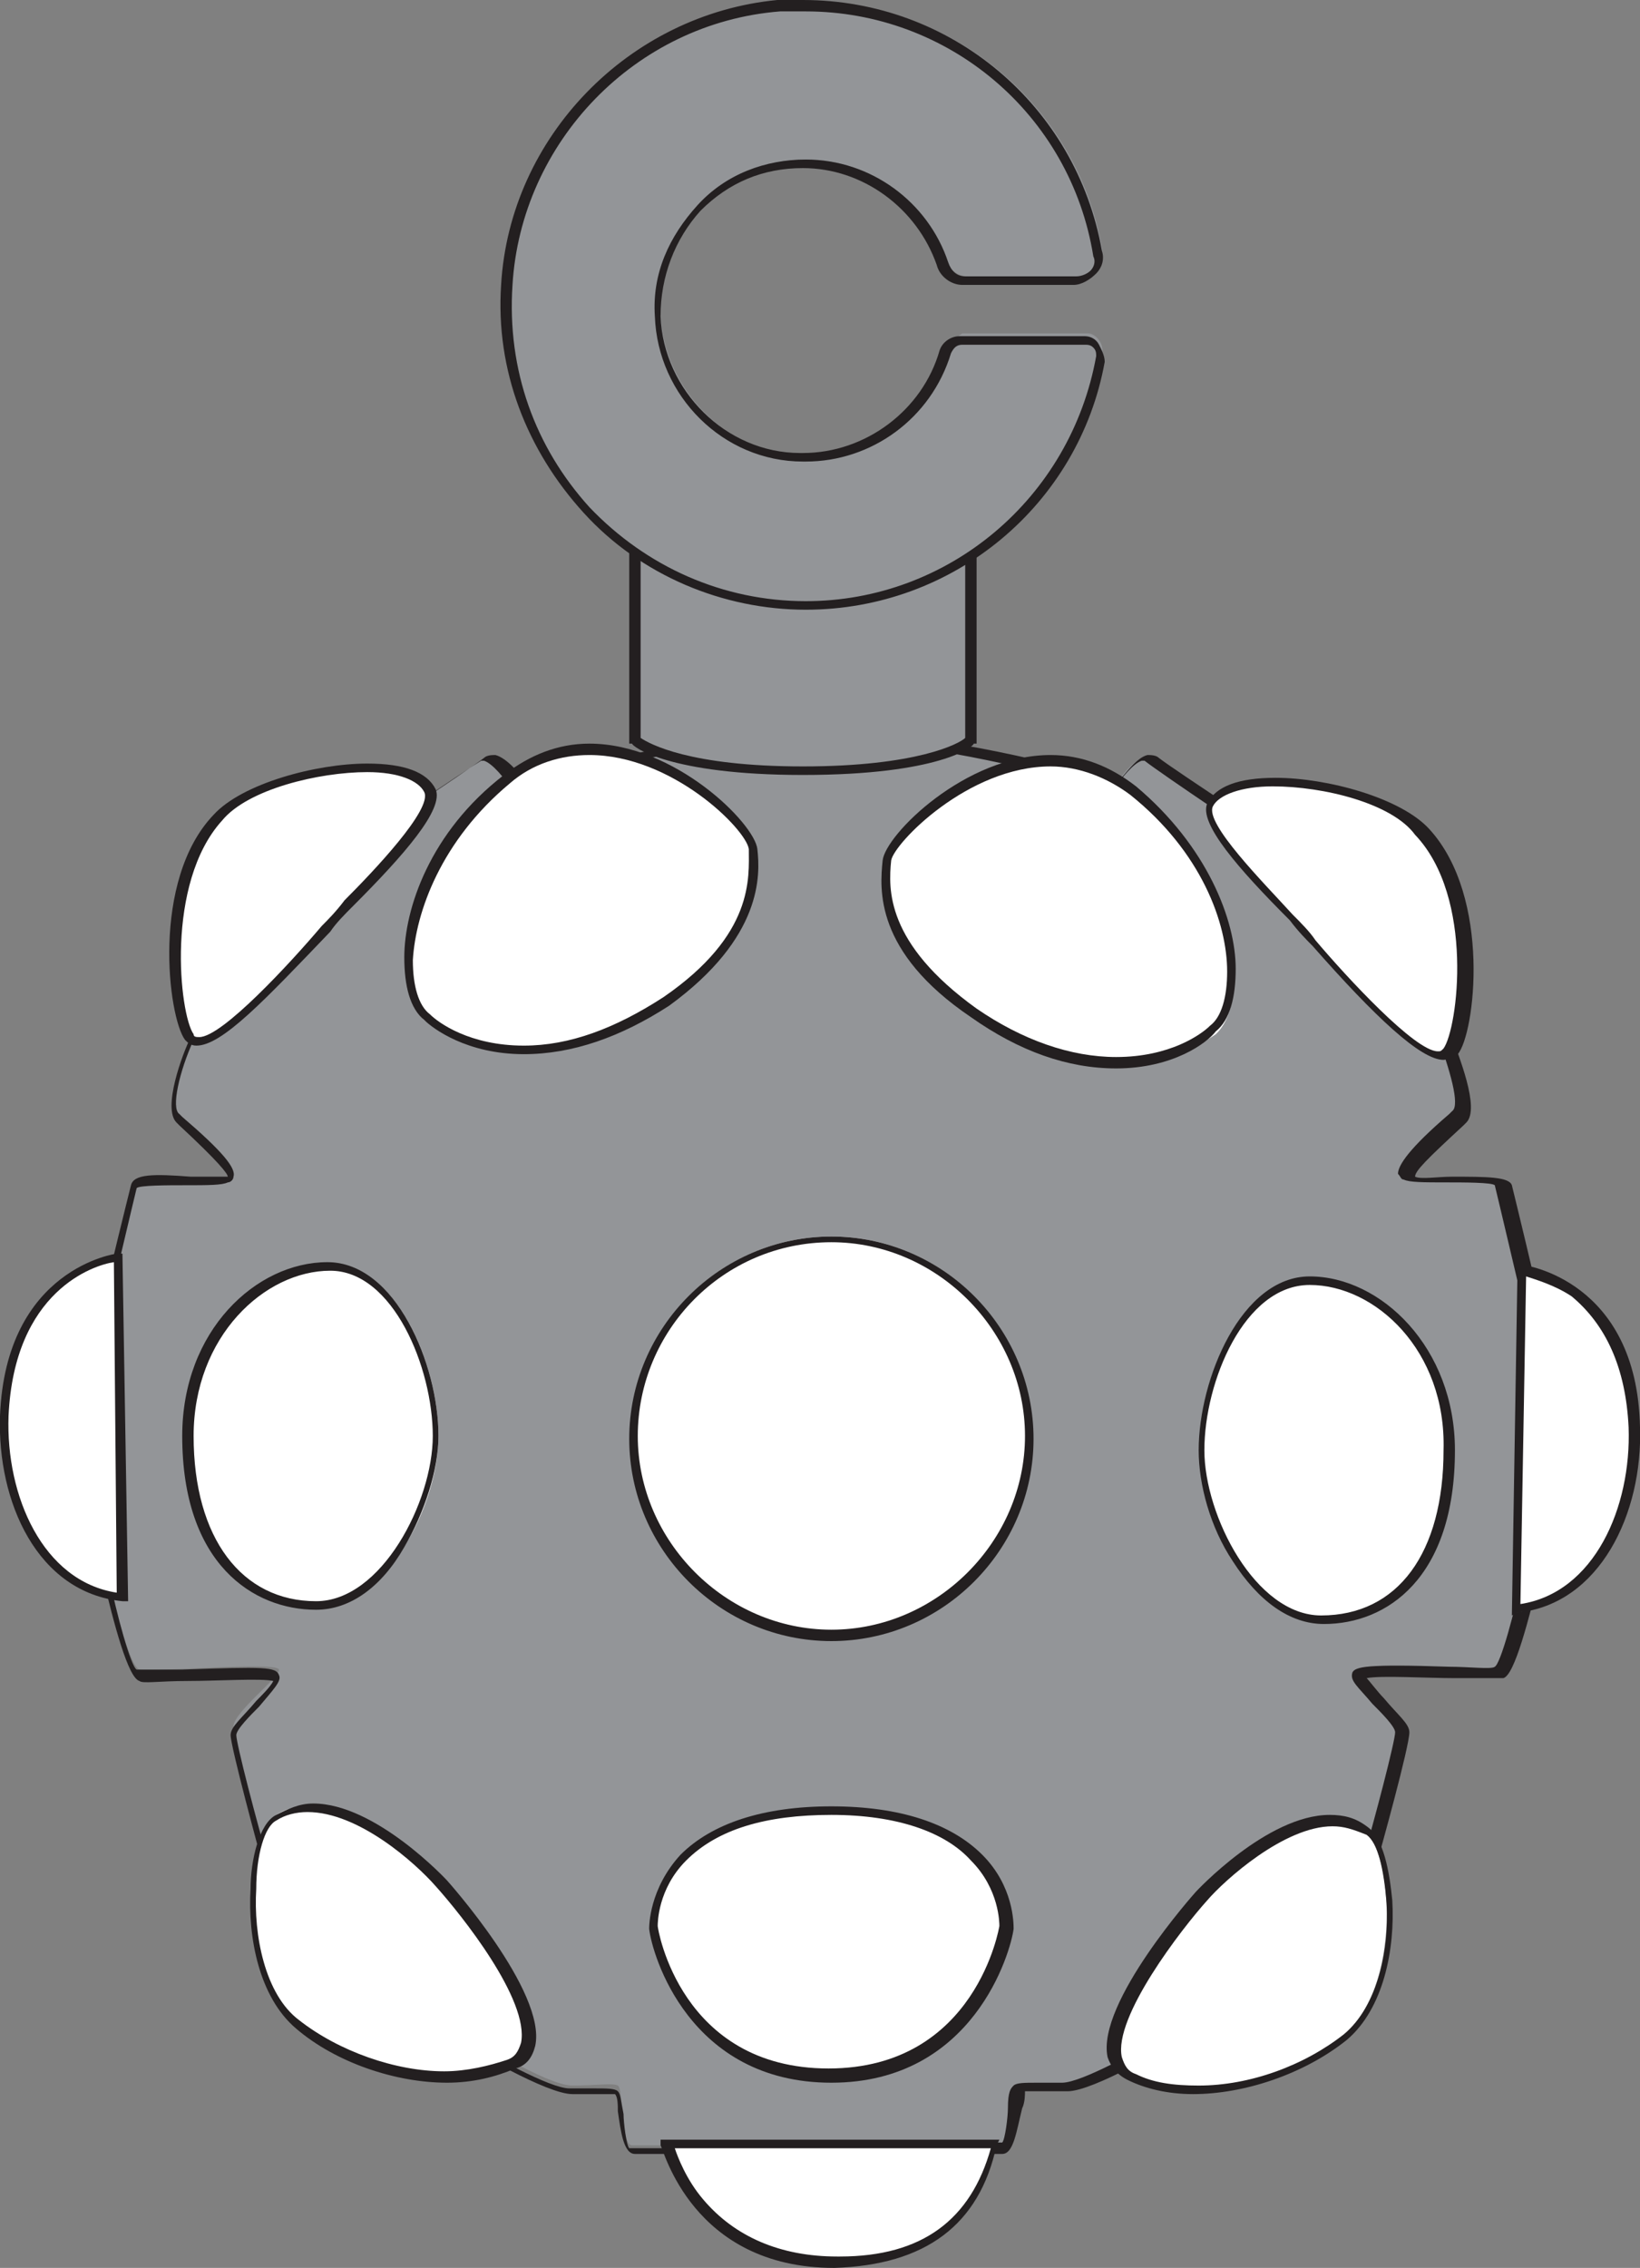 <?xml version="1.0" encoding="utf-8"?>
<!-- Generator: Adobe Illustrator 18.1.1, SVG Export Plug-In . SVG Version: 6.00 Build 0)  -->
<!DOCTYPE svg PUBLIC "-//W3C//DTD SVG 1.1//EN" "http://www.w3.org/Graphics/SVG/1.1/DTD/svg11.dtd">
<svg version="1.1" id="Layer_1" xmlns="http://www.w3.org/2000/svg" xmlns:xlink="http://www.w3.org/1999/xlink" x="0px" y="0px"
	 viewBox="71.2 60.2 57.6 79.6" enable-background="new 71.2 60.2 57.6 79.6" xml:space="preserve">
<rect x="71.2" y="60.2" width="57.6" height="79.6" fill="#808080" stroke="none"/>
<g>
	<g>
		<path fill="#939598" d="M100.5,135.5c0,0-6.7,0-7.1,0s-0.3-2-0.5-2.1s-0.7,0-1.6,0s-3.6-1.7-3.6-1.7l-7.1-6.1c0,0-1.2-4.3-1.2-4.8
			s1.6-1.7,1.6-2c-0.1-0.3-4.5,0.1-4.9,0s-1.2-3.5-1.2-3.5l-0.6-4.4l0.7-5.3c0,0,0.8-3.4,0.9-3.8s2.9-0.1,3.3-0.3
			c0.4-0.2-1.3-1.7-1.8-2.1s0.5-2.8,0.5-2.8l5.4-6.5c0,0,4.4-2.9,4.9-3.3s1.3,0.9,1.3,0.9c0.8-0.1,5.9-1.8,10-1.8h0.9
			c4.1,0,9.3,1.6,10,1.8c0,0,0.8-1.2,1.3-0.9s4.9,3.3,4.9,3.3l5.4,6.5c0,0,1,2.4,0.5,2.8s-2.3,1.9-1.8,2.1c0.4,0.2,3.2-0.2,3.3,0.3
			c0.1,0.4,0.9,3.8,0.9,3.8l0.7,5.3l-0.6,4.4c0,0-0.7,3.5-1.2,3.5s-4.9-0.3-4.9,0c-0.1,0.3,1.5,1.5,1.6,2c0,0.5-1.2,4.8-1.2,4.8
			l-7.1,6.1c0,0-2.7,1.7-3.6,1.7s-1.5-0.1-1.6,0c-0.2,0.1,0,2.1-0.5,2.1s-7.1,0-7.1,0"/>
		<path fill="#231F20" d="M106.4,135.8L106.4,135.8c-0.5,0-7.1,0-7.1,0l0,0c-2,0-5.5,0-5.8,0c-0.4,0-0.5-0.8-0.6-1.5
			c0-0.2,0-0.5-0.1-0.6c-0.1,0-0.3,0-0.6,0c-0.2,0-0.6,0-0.9,0c-0.9,0-3.6-1.6-3.7-1.7l-7.1-6.1l0,0c-0.2-0.7-1.2-4.4-1.2-4.8
			c0-0.3,0.4-0.6,0.9-1.2c0.2-0.2,0.5-0.5,0.6-0.7c-0.4-0.1-2,0-3,0s-1.6,0.1-1.7,0c-0.4-0.1-0.9-2-1.3-3.7l-0.6-4.5l0.7-5.4
			c0-0.2,0.8-3.4,0.9-3.8s0.8-0.4,2.1-0.3c0.5,0,1.1,0,1.3,0c0-0.1-0.3-0.5-1.7-1.8l-0.1-0.1c-0.5-0.5,0.2-2.4,0.5-3l0,0l5.4-6.5
			c0,0,4.4-2.9,4.9-3.3c0.1-0.1,0.3-0.1,0.4-0.1c0.4,0.1,0.9,0.7,1,0.9c0.2,0,0.4-0.1,0.8-0.2c1.9-0.5,5.8-1.5,9.2-1.5h0.9
			c3.3,0,7.3,1,9.2,1.5c0.3,0.1,0.6,0.2,0.8,0.2c0.2-0.2,0.6-0.8,1-0.9c0.1,0,0.3,0,0.4,0.1c0.5,0.4,4.8,3.2,4.9,3.3l0,0l5.4,6.5
			c0.2,0.6,1,2.5,0.5,3l-0.1,0.1c-1.3,1.2-1.7,1.6-1.7,1.8c0.2,0.1,0.8,0,1.3,0c1.2,0,2,0,2.1,0.3c0.1,0.4,0.9,3.7,0.9,3.8l0.7,5.4
			l0,0l-0.6,4.4c-0.4,1.6-0.9,3.6-1.3,3.7c-0.2,0-0.7,0-1.7,0s-2.6-0.1-3.1,0c0.1,0.1,0.4,0.5,0.6,0.7c0.5,0.6,0.9,0.9,0.9,1.2
			c0,0.5-1,4.1-1.2,4.8l0,0l-7.1,6.1c-0.1,0.1-2.8,1.7-3.7,1.7c-0.4,0-0.7,0-0.9,0c-0.2,0-0.5,0-0.6,0c0,0.1,0,0.4-0.1,0.6
			C106.9,135,106.8,135.8,106.4,135.8z M104.3,135.4c1.1,0,1.9,0,2.1,0c0.1-0.1,0.2-0.9,0.2-1.2c0-0.6,0.1-0.7,0.2-0.8
			s0.4-0.1,0.8-0.1c0.2,0,0.5,0,0.9,0c0.7,0,2.8-1.2,3.5-1.6l7-6c0.5-1.7,1.2-4.4,1.2-4.7c0-0.2-0.5-0.7-0.8-1
			c-0.5-0.6-0.8-0.8-0.7-1.1c0.1-0.2,0.5-0.3,3.4-0.2c0.7,0,1.5,0.1,1.6,0c0.2-0.1,0.7-1.9,1-3.4l0.6-4.4l-0.7-5.3
			c0,0-0.8-3.4-0.9-3.8c-0.1-0.1-1.1-0.1-1.7-0.1c-0.8,0-1.3,0-1.5-0.1c-0.1,0-0.1-0.1-0.2-0.2c0-0.3,0.4-0.9,1.8-2.1l0.1-0.1
			c0.3-0.2-0.1-1.5-0.5-2.6l-5.4-6.4c-0.4-0.2-4.4-2.9-4.9-3.3h-0.1c-0.3,0.1-0.7,0.6-0.9,0.9l-0.1,0.1h-0.1c-0.2,0-0.5-0.1-0.9-0.2
			c-1.9-0.5-5.8-1.5-9.1-1.5h-0.9c-3.3,0-7.2,1-9.1,1.5c-0.4,0.1-0.7,0.2-0.9,0.2h-0.1l-0.1-0.1c-0.2-0.3-0.6-0.8-0.9-0.9
			c-0.1,0-0.1,0-0.1,0c-0.5,0.3-4.5,3-4.9,3.3L78,96.7c-0.5,1.1-0.8,2.4-0.5,2.6l0.1,0.1c1.4,1.2,1.9,1.8,1.8,2.1
			c0,0.1-0.1,0.2-0.2,0.2c-0.2,0.1-0.7,0.1-1.5,0.1c-0.6,0-1.6,0-1.7,0.1c-0.1,0.4-0.9,3.8-0.9,3.8l-0.7,5.3l0.6,4.4
			c0.3,1.5,0.8,3.3,1,3.4c0.1,0,0.9,0,1.6,0c2.9-0.1,3.3-0.1,3.4,0.2c0.1,0.2-0.2,0.5-0.7,1.1c-0.3,0.3-0.8,0.8-0.8,1
			c0,0.3,0.7,3,1.2,4.7l7,6.1c0.7,0.4,2.8,1.6,3.5,1.6c0.4,0,0.7,0,0.9,0c0.4,0,0.7,0,0.8,0.1c0.1,0.1,0.1,0.3,0.2,0.8
			c0,0.3,0.1,1.1,0.2,1.2c0.4,0,6.8,0,7.1,0l0,0C101.6,135.4,103.1,135.4,104.3,135.4z"/>
	</g>
	<g>
		<path fill="#939598" d="M105.3,86.2c0,0-1.2,1.1-5.9,1.1s-5.9-1.1-5.9-1.1v-7.6h11.8V86.2z"/>
		<path fill="#231F20" d="M99.4,87.4c-4.7,0-6-1-6-1.1h-0.1v-7.8h12.2v7.8h-0.1C105.4,86.4,104.2,87.4,99.4,87.4z M93.7,86.1
			c0.3,0.2,1.7,1,5.7,1s5.5-0.8,5.7-1v-7.3H93.7V86.1z"/>
	</g>
	<g>
		<path fill="#939598" d="M104.5,72.5c-0.6,2.2-2.6,3.7-5,3.7c-2.7,0-5-2.3-5.1-5c-0.1-2.9,2.2-5.4,5.1-5.4c2.3,0,4.2,1.5,4.9,3.5
			c0.1,0.3,0.4,0.6,0.8,0.6h3.9c0.5,0,0.9-0.5,0.8-1c-0.9-5.2-5.7-9.1-11.3-8.6c-5.1,0.4-9.2,4.7-9.6,9.8
			c-0.4,6.1,4.5,11.2,10.5,11.2c5.2,0,9.5-3.8,10.4-8.7c0.1-0.3-0.2-0.7-0.5-0.7c-1.1,0-3.4,0-4.4,0
			C104.7,72.1,104.5,72.3,104.5,72.5z"/>
		<path fill="#231F20" d="M99.5,81.6c-2.9,0-5.8-1.2-7.8-3.4c-2-2.2-3.1-5-2.9-8c0.3-5.2,4.5-9.5,9.7-10c0.3,0,0.6,0,0.9,0
			c5.2,0,9.6,3.7,10.5,8.8c0.1,0.3,0,0.6-0.2,0.8c-0.2,0.2-0.5,0.4-0.8,0.4H105c-0.4,0-0.8-0.3-0.9-0.7c-0.7-2-2.6-3.4-4.7-3.4
			c-1.4,0-2.6,0.5-3.6,1.5c-0.9,1-1.4,2.3-1.4,3.7c0.1,2.6,2.3,4.8,4.9,4.8h0.1c2.2,0,4.2-1.5,4.8-3.6c0.1-0.3,0.4-0.5,0.7-0.5h4.4
			c0.2,0,0.4,0.1,0.5,0.3c0.1,0.2,0.2,0.4,0.2,0.6C109.1,77.9,104.7,81.6,99.5,81.6z M99.5,60.6c-0.3,0-0.6,0-0.9,0
			c-5.1,0.4-9.1,4.6-9.4,9.6c-0.2,3,0.8,5.7,2.7,7.8c2,2.1,4.7,3.3,7.6,3.3c5,0,9.3-3.6,10.2-8.6c0-0.1,0-0.2-0.1-0.3
			c-0.1-0.1-0.2-0.1-0.3-0.1H105c-0.2,0-0.3,0.1-0.4,0.3c-0.7,2.3-2.8,3.8-5.1,3.8h-0.1c-2.8,0-5.1-2.3-5.2-5.1
			c-0.1-1.5,0.5-2.8,1.5-3.9s2.4-1.6,3.8-1.6c2.3,0,4.3,1.5,5,3.6c0.1,0.3,0.3,0.5,0.6,0.5h3.9c0.2,0,0.4-0.1,0.5-0.2
			s0.2-0.3,0.1-0.5C108.8,64.2,104.5,60.6,99.5,60.6z"/>
	</g>
	<g>
		<circle fill="#FFFFFF" cx="100.4" cy="110.6" r="7"/>
		<path fill="#231F20" d="M100.4,117.8c-3.9,0-7.1-3.2-7.1-7.1s3.2-7.1,7.1-7.1s7.1,3.2,7.1,7.1S104.3,117.8,100.4,117.8z
			 M100.4,103.8c-3.8,0-6.8,3.1-6.8,6.8s3.1,6.8,6.8,6.8s6.8-3.1,6.8-6.8S104.1,103.8,100.4,103.8z"/>
	</g>
	<g>
		<path fill="#FFFFFF" d="M82.8,104.6c-2.5,0-5,2.5-5,6c0,4,2,6,4.5,6s4.3-3.6,4.3-6S85.2,104.6,82.8,104.6z"/>
		<path fill="#231F20" d="M82.3,116.7c-2.2,0-4.7-1.6-4.7-6.1c0-3.7,2.6-6.1,5.1-6.1l0,0c2.4,0,3.9,3.6,3.9,6.1
			c0,1.2-0.5,2.7-1.2,3.9C84.6,115.9,83.5,116.7,82.3,116.7z M82.8,104.8c-2.3,0-4.8,2.3-4.8,5.8c0,3.6,1.7,5.8,4.3,5.8
			c2.3,0,4.1-3.5,4.1-5.8C86.4,108.2,85,104.8,82.8,104.8L82.8,104.8z"/>
	</g>
	<g>
		<path fill="#FFFFFF" d="M94.6,95.3c3.2-2.2,3.1-4.2,3-5.3c-0.1-1.1-4.9-5.5-8.7-2.4c-3.8,3.1-4,7.3-2.8,8.4
			C87.4,96.9,90.6,98.1,94.6,95.3z"/>
		<path fill="#231F20" d="M89.6,97.2L89.6,97.2c-2,0-3.2-0.9-3.5-1.2c-0.5-0.4-0.7-1.2-0.7-2.2c0-1.7,0.9-4.4,3.5-6.4
			c0.9-0.7,1.9-1.1,3-1.1c3,0,5.8,2.8,5.9,3.7c0.1,0.9,0.2,3.1-3.1,5.5C93,96.6,91.3,97.2,89.6,97.2z M91.9,86.7c-1,0-2,0.3-2.8,1
			c-2.4,2-3.3,4.5-3.4,6.2c0,0.9,0.2,1.6,0.6,1.9c0.3,0.3,1.4,1.1,3.3,1.1l0,0c1.6,0,3.2-0.6,4.9-1.7c3.2-2.2,3-4.2,3-5.2
			C97.4,89.3,94.8,86.7,91.9,86.7z"/>
	</g>
	<g>
		<path fill="#FFFFFF" d="M80.9,123.9c-1,0.7-1.4,5.6,0.8,7.3c2.1,1.7,5.4,2.4,7.4,1.4s-1.7-5.5-2.5-6.4S82.8,122.7,80.9,123.9z"/>
		<path fill="#231F20" d="M86.9,133.3L86.9,133.3c-1.8,0-3.9-0.7-5.3-1.9c-1.3-1.1-1.7-3.2-1.6-4.9c0-1,0.3-2.3,0.9-2.6
			c0.4-0.2,0.8-0.4,1.3-0.4c2.2,0,4.7,2.7,4.7,2.7s3.5,3.9,3.1,5.8c-0.1,0.4-0.3,0.7-0.7,0.8C88.6,133.1,87.8,133.3,86.9,133.3z
			 M82,123.8c-0.4,0-0.8,0.1-1.1,0.3c-0.4,0.2-0.7,1.2-0.7,2.4c-0.1,1.6,0.3,3.7,1.5,4.6c1.4,1.1,3.4,1.8,5.1,1.8l0,0
			c0.8,0,1.6-0.2,2.2-0.4c0.3-0.1,0.4-0.3,0.5-0.6c0.3-1.5-2.1-4.5-3-5.5C85.8,125.6,83.8,123.8,82,123.8z"/>
	</g>
	<g>
		<path fill="#FFFFFF" d="M100.6,139.6c3.2,0,4.9-1.5,5.6-4.2H94.6C94.6,135.4,95.6,139.6,100.6,139.6z"/>
		<path fill="#231F20" d="M100.5,139.8c-5,0-6-4.2-6.1-4.3v-0.2h11.9l-0.1,0.2C105.6,138.3,103.7,139.7,100.5,139.8L100.5,139.8z
			 M94.9,135.6c0.1,0.3,0.4,1.1,1,1.8c1.1,1.3,2.7,2,4.7,2h0.1c2.9,0,4.6-1.3,5.3-3.8H94.9z"/>
	</g>
	<g>
		<path fill="#FFFFFF" d="M71.4,109.9c-0.1,2.9,1.3,6.1,4.2,6.4l-0.2-11.9C75.4,104.4,71.6,104.7,71.4,109.9z"/>
		<path fill="#231F20" d="M75.7,116.4h-0.2c-3-0.3-4.4-3.5-4.3-6.5c0.2-5.2,4.1-5.7,4.1-5.7h0.2L75.7,116.4z M75.2,104.5
			c-0.7,0.1-3.5,1-3.7,5.4c-0.1,2.8,1.2,5.8,3.8,6.2L75.2,104.5z"/>
	</g>
	<g>
		<path fill="#FFFFFF" d="M78.8,88.9c-2.1,2.3-1.5,7-1,7.7s2.5-1.3,4.8-3.8c0.9-1.1,4.1-4,3.7-4.8C85.6,86.5,80.3,87.3,78.8,88.9z"
			/>
		<path fill="#231F20" d="M78.1,96.9L78.1,96.9c-0.2,0-0.3-0.1-0.4-0.2c-0.6-0.8-1.2-5.6,1-7.9c1-1.1,3.6-1.8,5.4-1.8
			c1.3,0,2.1,0.3,2.4,0.9c0.3,0.7-1.1,2.3-2.9,4.1c-0.3,0.3-0.6,0.6-0.8,0.9C80.5,95.3,79,96.9,78.1,96.9z M84.1,87.3
			c-1.7,0-4.2,0.6-5.1,1.7c-2,2.2-1.5,6.8-1,7.5c0,0.1,0.1,0.1,0.2,0.1c0.8,0,3.2-2.6,4.3-3.9c0.2-0.2,0.5-0.5,0.8-0.9
			c1-1,3.1-3.2,2.8-3.8C85.9,87.6,85.2,87.3,84.1,87.3z"/>
	</g>
	<g>
		<path fill="#FFFFFF" d="M100.4,123.8c-5.8,0-6.2,3.4-6.2,4.1c0,0.7,1.3,5.2,6.2,5.2s6.2-4.5,6.2-5.2
			C106.6,127.2,106.2,123.8,100.4,123.8z"/>
		<path fill="#231F20" d="M100.4,133.3c-5,0-6.3-4.5-6.4-5.4c0-0.1,0-1.4,1.1-2.6c1.1-1.1,2.9-1.7,5.3-1.7s4.2,0.6,5.3,1.7
			c1.1,1.1,1.1,2.4,1.1,2.6C106.7,128.7,105.4,133.3,100.4,133.3z M100.4,123.9c-2.3,0-4,0.5-5.1,1.6c-1,1-1,2.2-1,2.3
			c0,0.1,0.8,5,6,5s6-5,6-5c0-0.1,0-1.3-1-2.3C104.4,124.5,102.7,123.9,100.4,123.9z"/>
	</g>
	<g>
		<path fill="#FFFFFF" d="M117.2,105.1c2.5,0,5,2.5,5,6c0,4-2,6-4.5,6s-4.3-3.6-4.3-6S114.8,105.1,117.2,105.1z"/>
		<path fill="#231F20" d="M117.7,117.2c-1.2,0-2.3-0.8-3.2-2.2c-0.8-1.2-1.2-2.7-1.2-3.9c0-2.5,1.5-6.1,3.9-6.1l0,0
			c2.5,0,5.1,2.5,5.1,6.1C122.3,115.6,119.9,117.2,117.7,117.2z M117.2,105.3L117.2,105.3c-2.3,0-3.7,3.4-3.7,5.8
			c0,2.3,1.8,5.8,4.1,5.8c2.7,0,4.3-2.2,4.3-5.8C122,107.6,119.5,105.3,117.2,105.3z"/>
	</g>
	<g>
		<path fill="#FFFFFF" d="M105.4,95.8c-3.2-2.2-3.1-4.2-3-5.3s4.9-5.5,8.7-2.4c3.8,3.1,4,7.3,2.8,8.4
			C112.6,97.4,109.4,98.6,105.4,95.8z"/>
		<path fill="#231F20" d="M110.4,97.7c-1.7,0-3.4-0.6-5.1-1.8c-3.4-2.3-3.2-4.5-3.1-5.5c0.1-0.9,2.9-3.7,5.9-3.7
			c1.1,0,2.1,0.4,3,1.1c2.5,2.1,3.5,4.7,3.5,6.4c0,1-0.2,1.8-0.7,2.2C113.6,96.8,112.4,97.7,110.4,97.7z M108.1,87.1
			c-2.9,0-5.5,2.7-5.6,3.3c-0.1,1-0.2,2.9,3,5.2c1.6,1.1,3.3,1.7,4.9,1.7c1.9,0,3-0.8,3.3-1.1c0.4-0.3,0.6-1,0.6-1.9
			c0-1.7-0.9-4.2-3.4-6.2C110.1,87.5,109.1,87.1,108.1,87.1z"/>
	</g>
	<g>
		<path fill="#FFFFFF" d="M119.1,124.4c1,0.7,1.4,5.6-0.8,7.3c-2.1,1.7-5.4,2.4-7.4,1.4s1.7-5.5,2.5-6.4S117.2,123.2,119.1,124.4z"
			/>
		<path fill="#231F20" d="M113.1,133.7c-0.9,0-1.7-0.2-2.3-0.5c-0.4-0.2-0.6-0.5-0.7-0.8c-0.4-1.9,3.1-5.8,3.1-5.8s2.5-2.7,4.7-2.7
			c0.5,0,0.9,0.1,1.3,0.4c0.6,0.4,0.8,1.6,0.9,2.6c0.1,1.7-0.3,3.8-1.6,4.9C117,133,114.9,133.7,113.1,133.7z M118,124.3
			c-1.7,0-3.8,1.9-4.4,2.6c-0.9,1-3.3,4.1-3,5.5c0.1,0.3,0.2,0.5,0.5,0.6c0.6,0.3,1.3,0.4,2.2,0.4c1.8,0,3.7-0.7,5.1-1.8
			c1.2-1,1.6-3,1.5-4.6c-0.1-1.2-0.3-2.1-0.7-2.4C118.7,124.4,118.4,124.3,118,124.3z"/>
	</g>
	<g>
		<path fill="#FFFFFF" d="M128.6,110.4c0.1,2.9-1.3,6.1-4.2,6.4l0.2-11.9C124.6,104.8,128.4,105.2,128.6,110.4z"/>
		<path fill="#231F20" d="M124.3,116.9l0.2-12.3h0.2c0,0,4,0.5,4.1,5.7c0.1,3-1.4,6.2-4.3,6.5L124.3,116.9z M124.8,105l-0.2,11.5
			c2.6-0.4,3.9-3.4,3.8-6.2c-0.1-2.1-0.8-3.6-2-4.6C125.8,105.3,125.1,105.1,124.8,105z"/>
	</g>
	<g>
		<path fill="#FFFFFF" d="M121.2,89.4c2.1,2.3,1.5,7,1,7.7s-2.5-1.3-4.8-3.8c-0.9-1.1-4.1-4-3.7-4.8
			C114.4,86.9,119.7,87.7,121.2,89.4z"/>
		<path fill="#231F20" d="M121.9,97.4c-0.8,0-2.4-1.5-4.6-4c-0.2-0.2-0.5-0.5-0.8-0.9c-1.8-1.8-3.2-3.4-2.9-4.1
			c0.3-0.6,1.1-0.9,2.4-0.9c1.8,0,4.4,0.7,5.4,1.8c2.2,2.4,1.6,7.2,1,7.9C122.2,97.3,122,97.4,121.9,97.4z M115.9,87.8
			c-1.1,0-1.9,0.3-2.1,0.7c-0.3,0.6,1.8,2.7,2.8,3.8c0.3,0.3,0.6,0.6,0.8,0.9c1.1,1.3,3.5,3.9,4.3,3.9c0.1,0,0.1,0,0.2-0.1
			c0.5-0.7,1.1-5.3-1-7.5C120.1,88.4,117.7,87.8,115.9,87.8z"/>
	</g>
</g>
</svg>
